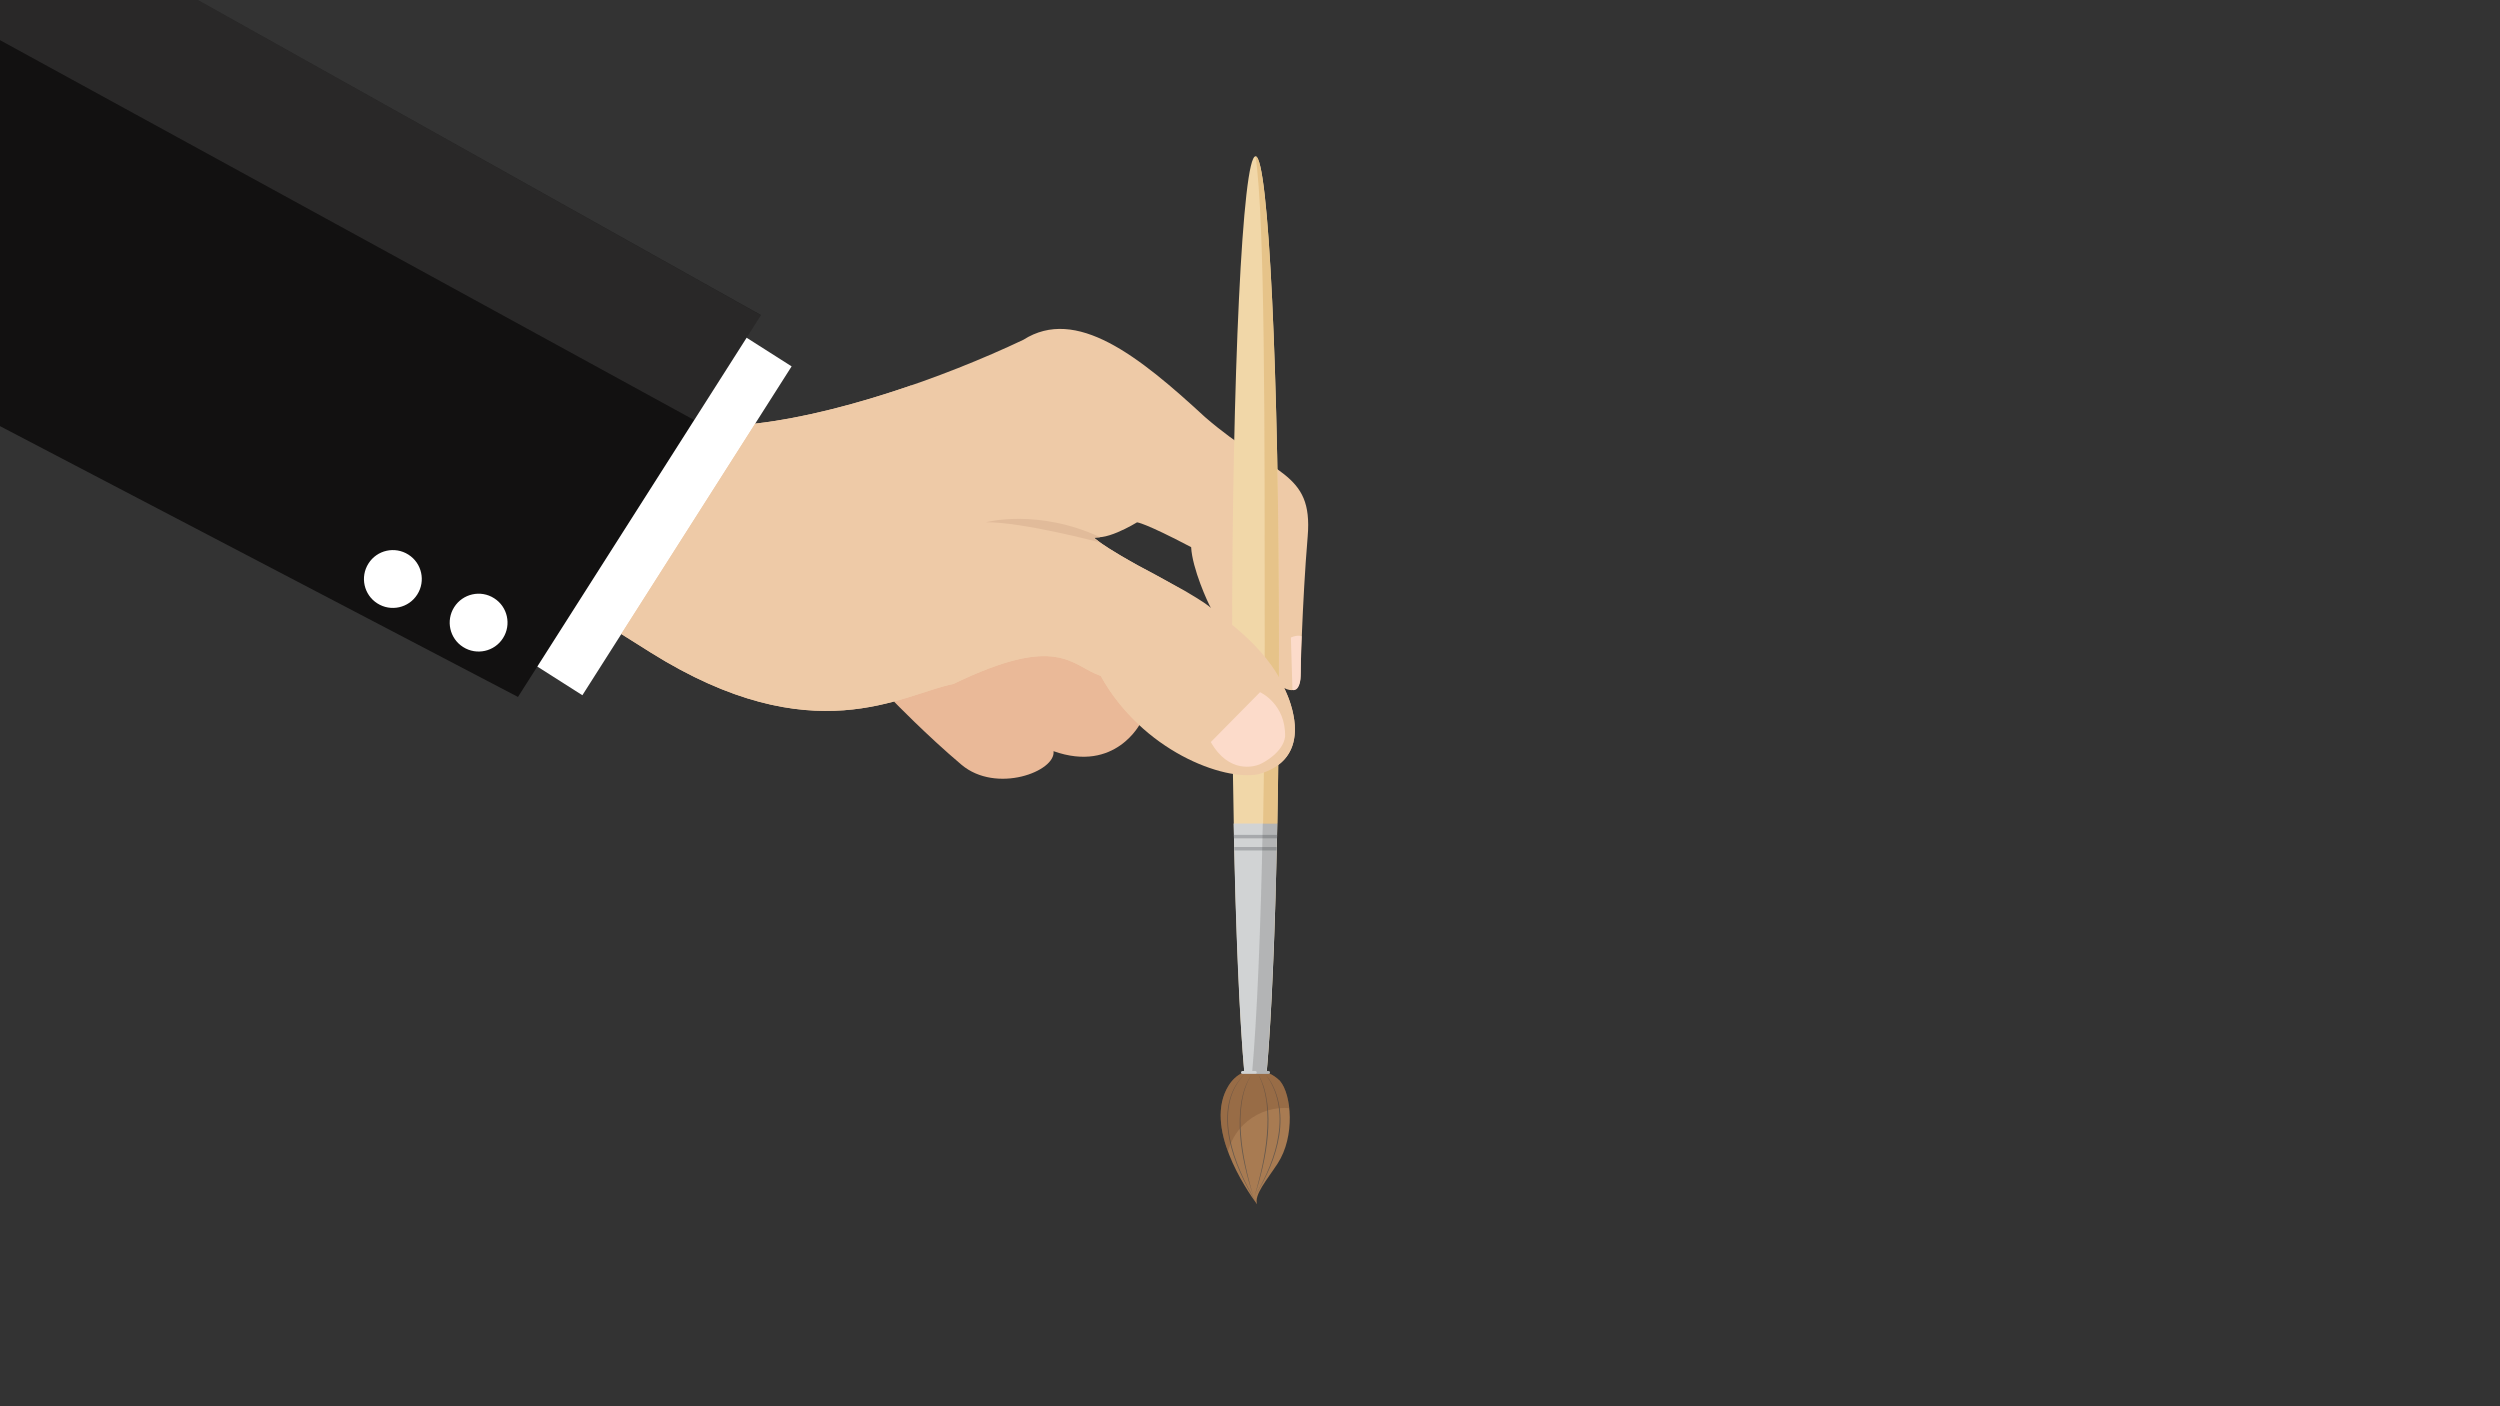 <?xml version="1.0" encoding="utf-8"?>
<!-- Generator: Adobe Illustrator 24.1.3, SVG Export Plug-In . SVG Version: 6.00 Build 0)  -->
<svg version="1.1" id="Layer_1" xmlns="http://www.w3.org/2000/svg" xmlns:xlink="http://www.w3.org/1999/xlink" x="0px" y="0px"
	 viewBox="0 0 3840 2160" style="enable-background:new 0 0 3840 2160;" xml:space="preserve">
<rect x="0" y="0" width="3840" height="2160" fill="#333333" stroke="none"/>
<style type="text/css">
	.st0{fill:#E5B693;}
	.st1{fill:#EAB998;}
	.st2{fill:#EECAA7;}
	.st3{fill:#FFFFFF;}
	.st4{fill:#121111;}
	.st5{opacity:0.1;fill:#FFFFFF;}
	.st6{fill:#F1D7A8;}
	.st7{fill:#D1D3D4;}
	.st8{fill:#A7A9AC;}
	.st9{fill:#CCCCCC;}
	.st10{fill:#E6C389;}
	.st11{opacity:0.17;fill:#231F20;}
	.st12{fill:#A87B52;}
	.st13{fill:#67594D;}
	.st14{opacity:0.35;fill:#7D5232;}
	.st15{opacity:0.2;fill:#939598;}
	.st16{opacity:0.2;fill:#6D6E71;}
	.st17{fill:#FCDBCA;}
	.st18{fill:#E1BB9A;}
</style>
<g>
	<path class="st0" d="M1972.4,1056.6c0,0-75.3-102-113.4-124.5C1890.5,940.7,1951.7,967.3,1972.4,1056.6z"/>
	<path class="st1" d="M1752,1110.3c0,0-38.3,77.4-133.8,43.5c4,31-87.9,65.9-141.4,20.8c-53.5-45.2-103.7-97.1-103.7-97.1
		s261.8-166.1,371.1-4.8C1754.1,1104.3,1752,1110.3,1752,1110.3z"/>
	<path class="st2" d="M980.3,548.5l-213,307c100.9,64.1,183.4,116.2,232.2,146.8c249.6,156.3,385.5,64.2,465,48.2
		c161.8-78.3,180.5-28.1,226.3-12.2c62.9,114.7,186.3,147,242.5,150.8c95.6-26.8,39-132.4,39-132.4c24,12.6,25.1-14.3,25.1-14.3
		s2.7-117.3,11.2-218.5c8.5-101.2-52.7-92.4-157.5-183.1c-102.4-94.5-198.2-170.5-279.2-118.9c-122.3,58.1-299.4,120.6-433.9,130.9
		C1115,638.1,1058.1,600.4,980.3,548.5z M1674.8,821.2c15.8,15.6,71.7-18.9,71.7-18.9s11.2,0.3,83.1,38.1
		c1.7,32.9,25.8,85.9,30.4,93.5c-1.9-2.1-9.3-8.3-38.6-25.5C1788.6,889.8,1699.4,845.6,1674.8,821.2z"/>
	
		<rect x="686.5" y="689.9" transform="matrix(0.537 -0.844 0.844 0.537 -194.641 1188.85)" class="st3" width="598.5" height="163.8"/>
	<polygon class="st4" points="-78.3,-213.8 1168.9,484 795.6,1070.5 -78.3,613.6 	"/>
	<polygon class="st5" points="-78.3,-213.8 1168.8,484.2 1066.3,645.2 -78.3,18.8 	"/>
	<path class="st3" d="M697.7,932.5c-13.2,20.7-7.1,48.2,13.6,61.3c20.7,13.2,48.2,7.1,61.3-13.6c13.2-20.7,7.1-48.2-13.6-61.3
		C738.4,905.7,710.9,911.8,697.7,932.5z"/>
	<path class="st3" d="M566,865.5c-13.2,20.7-7.1,48.2,13.6,61.3c20.7,13.2,48.2,7.1,61.3-13.6c13.2-20.7,7.1-48.2-13.6-61.3
		C606.6,838.7,579.1,844.8,566,865.5z"/>
	<g>
		<g>
			<path class="st6" d="M1945.5,1648.6c11.3-126.5,19-374.4,19-659.6c0-413.6-16.1-748.9-36-748.9c-19.9,0-36,335.3-36,748.9
				c0,284.9,7.7,532.7,18.9,659.3C1922.7,1648.1,1934.1,1648.3,1945.5,1648.6z"/>
			<path class="st7" d="M1945.5,1648.6c7.4-83.3,13.3-219.2,16.4-383.7h-67c3.1,164.3,9,300.1,16.4,383.4
				C1922.7,1648.1,1934.1,1648.3,1945.5,1648.6z"/>
			<g>
				<path class="st8" d="M1961.6,1282.4h-66.3c0,1.8,0.1,3.5,0.1,5.3h66.1C1961.5,1285.9,1961.6,1284.2,1961.6,1282.4z"/>
				<path class="st8" d="M1895.8,1306.3h65.3c0-1.7,0.1-3.5,0.1-5.3h-65.5C1895.7,1302.8,1895.7,1304.6,1895.8,1306.3z"/>
			</g>
			<g>
				<path class="st9" d="M1961.2,1302.5c0,0.4,0,0.9,0,1.3C1961.2,1303.3,1961.2,1302.9,1961.2,1302.5z"/>
				<path class="st9" d="M1960.7,1324.9c0,0.3,0,0.6,0,0.8C1960.6,1325.5,1960.6,1325.2,1960.7,1324.9z"/>
				<path class="st9" d="M1961.5,1286.8c0,0.5,0,1.1,0,1.6C1961.5,1287.9,1961.5,1287.3,1961.5,1286.8z"/>
				<path class="st9" d="M1961,1309.7c0,0.4,0,0.8,0,1.2C1961,1310.5,1961,1310.1,1961,1309.7z"/>
				<path class="st9" d="M1961.7,1279.5c0,0.6,0,1.2,0,1.8C1961.6,1280.7,1961.6,1280.1,1961.7,1279.5z"/>
				<path class="st9" d="M1960.5,1331.9c0,0.4,0,0.8,0,1.2C1960.5,1332.7,1960.5,1332.3,1960.5,1331.9z"/>
				<path class="st9" d="M1945.5,1648.6L1945.5,1648.6c-2.5-0.1-4.9-0.1-7.4-0.2C1940.6,1648.5,1943,1648.6,1945.5,1648.6z"/>
				<path class="st9" d="M1936.1,1648.4c-2.4-0.1-4.8-0.1-7.2-0.1C1931.3,1648.3,1933.7,1648.3,1936.1,1648.4z"/>
				<path class="st9" d="M1961.9,1264.9L1961.9,1264.9c0,0.2,0,0.3,0,0.5C1961.9,1265.2,1961.9,1265.1,1961.9,1264.9z"/>
				<path class="st9" d="M1961.8,1272.6c0,0.1,0,0.1,0,0.2C1961.8,1272.7,1961.8,1272.6,1961.8,1272.6z"/>
				<path class="st9" d="M1959.9,1353.9c0,0.3,0,0.5,0,0.8C1959.9,1354.4,1959.9,1354.1,1959.9,1353.9z"/>
				<path class="st9" d="M1958.7,1396.6c0-0.1,0-0.2,0-0.3C1958.7,1396.4,1958.7,1396.5,1958.7,1396.6z"/>
				<path class="st9" d="M1959.3,1375.2c0,0.2,0,0.5,0,0.7C1959.3,1375.7,1959.3,1375.5,1959.3,1375.2z"/>
				<path class="st9" d="M1960.1,1347c0,0.1,0,0.2,0,0.4C1960.1,1347.2,1960.1,1347.1,1960.1,1347z"/>
				<path class="st10" d="M1961.9,1265.4c0,2.4-0.1,4.8-0.1,7.1C1961.8,1270.2,1961.9,1267.8,1961.9,1265.4z"/>
				<path class="st10" d="M1964.5,989c0-410.8-15.9-744.3-35.6-748.8c-0.1,0-0.3,0-0.4,0c14.5,96.6,14.1,414.9,14.1,748.8
					c0,97.4-0.9,190.5-2.5,275.9h22C1963.6,1179.5,1964.5,1086.4,1964.5,989z"/>
				<path class="st10" d="M1945.5,1648.6c5.3-59.8,9.9-146.8,13.2-252.1C1955.4,1501.8,1950.8,1588.8,1945.5,1648.6
					C1945.5,1648.6,1945.5,1648.6,1945.5,1648.6z"/>
				<path class="st10" d="M1928.9,1648.3c-0.6,0-1.1,0-1.7,0C1927.7,1648.2,1928.3,1648.2,1928.9,1648.3z"/>
				<path class="st10" d="M1959.3,1375.9c-0.2,6.9-0.4,13.6-0.6,20.4C1958.9,1389.6,1959.1,1382.8,1959.3,1375.9z"/>
				<path class="st10" d="M1938.1,1648.4c-0.7,0-1.4,0-2.1,0C1936.7,1648.4,1937.4,1648.4,1938.1,1648.4z"/>
				<path class="st10" d="M1961.5,1288.4c-0.1,4.7-0.2,9.4-0.3,14C1961.3,1297.8,1961.4,1293.1,1961.5,1288.4z"/>
				<path class="st10" d="M1960.1,1347.3c-0.1,2.2-0.1,4.4-0.2,6.5C1960,1351.7,1960,1349.5,1960.1,1347.3z"/>
				<path class="st10" d="M1961.8,1272.8c0,2.3-0.1,4.5-0.1,6.8C1961.7,1277.3,1961.8,1275,1961.8,1272.8z"/>
				<path class="st10" d="M1961.1,1303.7c0,2-0.1,4-0.1,5.9C1961.1,1307.7,1961.1,1305.7,1961.1,1303.7z"/>
				<path class="st10" d="M1961,1310.9c-0.1,4.7-0.2,9.4-0.3,14.1C1960.8,1320.3,1960.9,1315.6,1961,1310.9z"/>
				<path class="st10" d="M1960.5,1333.1c-0.1,4.7-0.2,9.3-0.4,13.9C1960.2,1342.4,1960.3,1337.7,1960.5,1333.1z"/>
				<path class="st10" d="M1961.6,1281.3c0,1.8-0.1,3.7-0.1,5.5C1961.5,1285,1961.6,1283.1,1961.6,1281.3z"/>
				<path class="st10" d="M1960.6,1325.8c0,2-0.1,4.1-0.1,6.1C1960.5,1329.9,1960.6,1327.8,1960.6,1325.8z"/>
				<path class="st10" d="M1959.9,1354.7c-0.2,6.9-0.4,13.8-0.6,20.6C1959.5,1368.4,1959.7,1361.6,1959.9,1354.7z"/>
				<path class="st11" d="M1959.3,1375.9c0-0.2,0-0.5,0-0.7c0.2-6.8,0.4-13.6,0.6-20.6c0-0.3,0-0.5,0-0.8c0.1-2.2,0.1-4.3,0.2-6.5
					c0-0.1,0-0.2,0-0.4c0.1-4.6,0.2-9.2,0.4-13.9c0-0.4,0-0.8,0-1.2c0.1-2,0.1-4.1,0.1-6.1c0-0.3,0-0.6,0-0.8
					c0.1-4.7,0.2-9.3,0.3-14.1c0-0.4,0-0.8,0-1.2c0-2,0.1-3.9,0.1-5.9c0-0.4,0-0.9,0-1.3c0.1-4.7,0.2-9.3,0.3-14c0-0.5,0-1.1,0-1.6
					c0-1.8,0.1-3.7,0.1-5.5c0-0.6,0-1.2,0-1.8c0-2.3,0.1-4.5,0.1-6.8c0-0.1,0-0.1,0-0.2c0-2.4,0.1-4.8,0.1-7.1c0-0.2,0-0.3,0-0.5
					h-22c-3.1,164.3-9,300-16.4,383.3c1.2,0,2.4,0,3.6,0c0.6,0,1.1,0,1.7,0c2.4,0,4.8,0.1,7.2,0.1c0.7,0,1.4,0,2.1,0
					c2.5,0.1,4.9,0.1,7.4,0.2c5.3-59.8,9.9-146.8,13.2-252.1c0-0.1,0-0.2,0-0.3C1958.9,1389.6,1959.1,1382.8,1959.3,1375.9z"/>
			</g>
		</g>
		<g>
			<path class="st12" d="M1949.1,1648.6l-40.7-0.6c-8.6,3.9-15.9,10.9-21.2,19.4c-39.2,62.9,26.7,159.4,43.7,182.5
				c-5-14.6,14.9-37.2,31.6-62.8c27.1-41.7,21.3-105.8,3.6-126.7C1960.8,1655.1,1955.1,1651.2,1949.1,1648.6z"/>
			<g>
				<path class="st13" d="M1913.4,1649c-1.8,1.4-3.4,3-4.9,4.6c-1.5,1.6-3,3.4-4.3,5.1c-2.7,3.6-5.1,7.4-7.2,11.4
					c-4.2,8-7,16.5-8.7,25.3c-1.7,8.8-2.4,17.8-2.1,26.7c0.2,9,1.3,17.9,3.1,26.7c3.4,17.6,9.2,34.7,16.3,51.2
					c3.5,8.3,7.4,16.4,11.6,24.4c4.1,8,8.5,15.9,13,23.6c-4.8-7.6-9.3-15.4-13.6-23.3c-4.3-7.9-8.3-16-11.9-24.3
					c-3.7-8.2-6.9-16.7-9.8-25.2c-2.8-8.6-5.2-17.3-6.9-26.2c-1.7-8.9-2.8-17.9-3-26.9c-0.2-9,0.5-18.1,2.3-27
					c1.9-8.8,4.9-17.5,9.2-25.4c2.2-4,4.7-7.8,7.5-11.3C1906.7,1655,1909.8,1651.7,1913.4,1649z"/>
				<path class="st13" d="M1942.7,1649.2c2.9,3,5.4,6.4,7.7,9.9c2.3,3.5,4.3,7.2,6,11c3.5,7.6,6.1,15.6,7.8,23.8
					c1.7,8.2,2.5,16.6,2.6,24.9c0.1,8.4-0.5,16.7-1.8,25c-1.3,8.3-3.1,16.4-5.5,24.4c-2.3,8-5.1,15.9-8.3,23.6
					c-3.2,7.7-6.8,15.3-10.6,22.7c-3.9,7.4-8,14.6-12.4,21.7c4.2-7.2,8.2-14.5,11.8-22c3.7-7.4,7.1-15,10.2-22.7
					c6.1-15.4,11-31.4,13.4-47.9c1.3-8.2,1.9-16.5,1.9-24.8c0-8.3-0.9-16.6-2.4-24.7c-1.6-8.1-4-16.1-7.4-23.7
					c-1.7-3.8-3.6-7.5-5.7-11.1c-1.1-1.8-2.2-3.5-3.4-5.2C1945.4,1652.4,1944.1,1650.7,1942.7,1649.2z"/>
				<path class="st13" d="M1931.6,1649c2.4,3.3,4.3,6.9,5.9,10.6c1.6,3.7,3,7.5,4.2,11.4c2.3,7.8,3.9,15.8,5,23.8
					c1.1,8.1,1.5,16.2,1.6,24.3c0.1,8.1-0.3,16.3-0.9,24.4c-0.7,8.1-1.7,16.2-3,24.2c-1.3,8-2.8,16-4.6,23.9
					c-1.8,7.9-3.8,15.8-6,23.6c-2.2,7.8-4.6,15.6-7.2,23.2c2.3-7.8,4.5-15.6,6.5-23.4c2-7.8,3.9-15.7,5.6-23.6
					c3.3-15.8,5.9-31.9,7.2-48c1.4-16.1,1.5-32.4-0.4-48.4c-0.9-8-2.4-16-4.6-23.8c-1.1-3.9-2.4-7.7-3.9-11.5
					c-0.8-1.9-1.6-3.7-2.5-5.5C1933.8,1652.4,1932.8,1650.7,1931.6,1649z"/>
				<path class="st13" d="M1922.8,1650.9c-1.3,1.5-2.3,3.2-3.3,4.9c-1,1.7-1.9,3.5-2.8,5.3c-1.7,3.6-3.1,7.3-4.3,11.1
					c-2.5,7.6-4.1,15.3-5.2,23.2c-2.2,15.7-2.3,31.7-1,47.5c1.1,15.9,3.7,31.6,6.9,47.2c1.6,7.8,3.4,15.5,5.4,23.2
					c2,7.7,4.1,15.4,6.4,23c-2.6-7.5-4.9-15.2-7.1-22.8c-2.1-7.7-4.1-15.4-5.8-23.2c-3.5-15.6-6-31.4-7.2-47.3
					c-0.6-8-0.8-16-0.6-23.9c0.2-8,0.8-16,2-23.9c1.2-7.9,3-15.7,5.6-23.3c1.3-3.8,2.8-7.5,4.6-11
					C1918.2,1657.4,1920.2,1653.9,1922.8,1650.9z"/>
			</g>
			<path class="st14" d="M1909.5,1728.1c16.8-16.8,39.8-26.3,63.5-26.3c2.4,0,4.9,0.1,7.3,0.3c-1.9-18-7.1-33.4-14.2-41.7
				c-5.3-5.3-11-9.2-17-11.8l-40.7-0.6c-8.6,3.9-15.9,10.9-21.2,19.4c-18.7,30.1-13.5,67.8-1,101.5
				C1890.2,1753.6,1898.2,1739.4,1909.5,1728.1z"/>
		</g>
		<path class="st7" d="M1950.7,1647.3c0,1.2-1,2.2-2.2,2.2h-40.1c-1.2,0-2.2-1-2.2-2.2l0,0c0-1.2,1-2.2,2.2-2.2h40.1
			C1949.7,1645.1,1950.7,1646.1,1950.7,1647.3L1950.7,1647.3z"/>
		<path class="st11" d="M1948.5,1645.1h-20.3c1.2,0,2.2,1,2.2,2.2c0,1.2-1,2.2-2.2,2.2h20.3c1.2,0,2.2-1,2.2-2.2
			C1950.7,1646.1,1949.7,1645.1,1948.5,1645.1z"/>
	</g>
	<path class="st15" d="M1803.8,987.9l-78.7,29c0,0,3.4-22.2,4.7-26.6c8.8-6.9,94.3-82.4,94.3-82.4S1812,918.9,1803.8,987.9z"/>
	<path class="st16" d="M1725.1,1016.9h-57.9c0,0,2.2-18.1,6.3-26.2c9,0,56.3-0.4,56.3-0.4S1725.8,1012,1725.1,1016.9z"/>
	<path class="st2" d="M1978.1,1069.3c-3.1-7.8-5.7-12.7-5.7-12.7c0.3,0.2,0.7,0.3,1,0.5c-12.6-24.2-40.7-93.5-224.2-187.9
		c-20.6-11.4-41.1-23.3-56.2-33.7c-4.7-3.2-8.8-6.3-12.3-9.1c-28.5-11.4-80.3-25.7-159.6-24.2c-66-111.7-101.8-174.8-121.2-210.3
		c-80.7,27.9-165.6,50.3-239.9,58.8L954.2,973.8c17.3,10.9,32.5,20.4,45.4,28.5c249.6,156.3,385.5,64.2,465,48.2
		c161.8-78.3,180.5-28.1,226.3-12.2c62.9,114.7,188.9,162.1,242.5,150.8C2008.5,1167.9,1989.6,1098.1,1978.1,1069.3L1978.1,1069.3z"
		/>
	<path class="st17" d="M1859.8,1139.8l75.6-76.6c0,0,39.7,17.7,38.5,68.4c-3.1,23.8-32.3,39.7-39.7,42.7
		C1926.9,1177.2,1887.9,1189.2,1859.8,1139.8z"/>
	<path class="st18" d="M1514.3,802.2c0,0,79.3-21.6,175.8,23l-9.5,1.2l9,6.9C1689.6,833.2,1570.5,801.6,1514.3,802.2z"/>
</g>
<path class="st17" d="M1982.8,979.2l2.4,80.6c0,0,13,4.9,12.8-26.9c-0.2-32.4,1.2-55.5,1.2-55.5S1994.4,974.3,1982.8,979.2z"/>
</svg>

